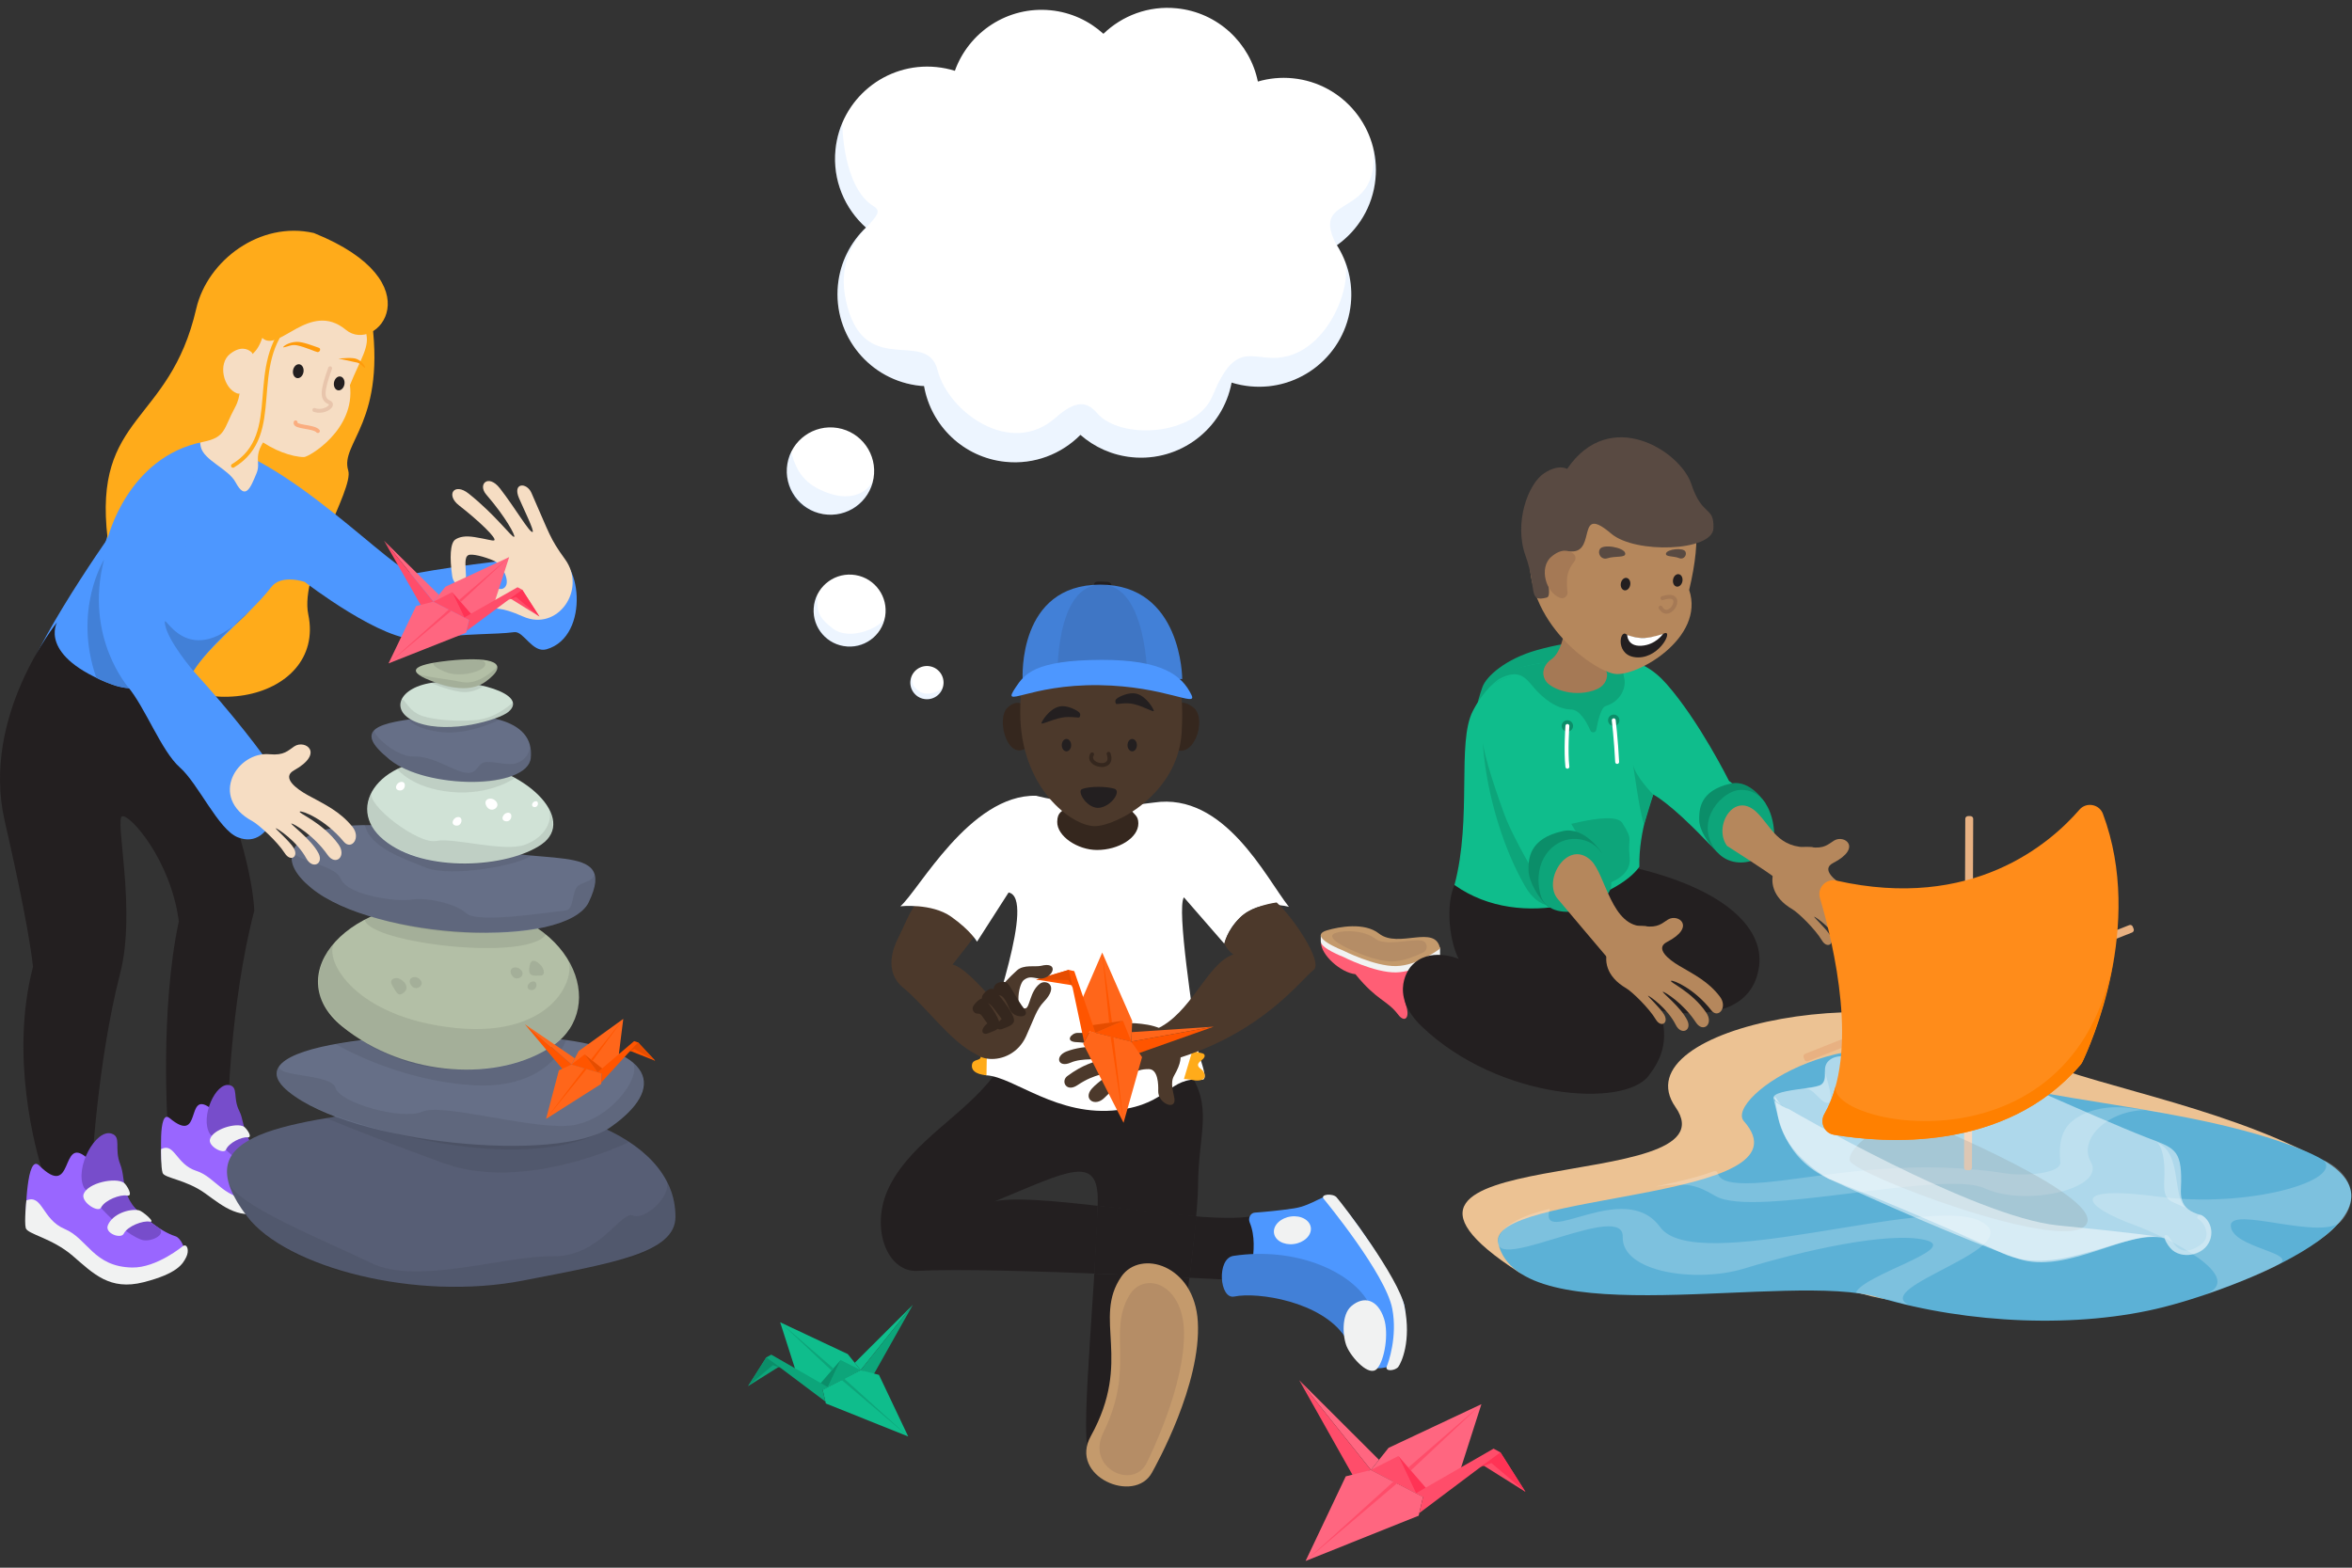 <?xml version="1.0" encoding="UTF-8"?>
<svg width="300px" height="200px" viewBox="0 0 300 200" version="1.1" xmlns="http://www.w3.org/2000/svg" xmlns:xlink="http://www.w3.org/1999/xlink">
    <rect x="0" y="0" width="300" height="200" fill="#333333" stroke="none"/>
    <title>Play Illustration</title>
    <defs>
        <polygon id="path-1" points="0.366 0.149 106.618 0.149 106.618 30.229 0.366 30.229"></polygon>
    </defs>
    <g id="Play-Illustration" stroke="none" stroke-width="1" fill="none" fill-rule="evenodd">
        <g id="Group-398" transform="translate(0, 1)">
            <path d="M181.283,121.548 C180.2,121.922 179.06,122.85 176.821,121.994 C174.803,121.222 173.829,121.354 172.373,120.853 C171.137,120.427 170.32,120.007 168.499,119.287 C168.499,120.775 170.952,123.078 172.886,123.285 C175.662,126.71 176.906,126.551 178.353,128.46 C179.156,129.52 179.918,128.898 179.311,127.171 C178.647,125.279 180.68,121.757 183.573,122.112 C183.928,120.193 181.283,121.548 181.283,121.548" id="Fill-1" fill="#FF5E75"></path>
            <path d="M183.257,119.893 C181.901,118.408 178.055,120.618 175.887,118.903 C174.038,117.442 170.808,118.039 169.29,118.485 L169.29,118.302 L168.467,118.302 L168.467,119.125 L168.468,119.125 C168.465,119.98 171.325,121.074 171.325,121.074 C171.325,121.074 175.345,123.12 178.082,123.057 C180.542,123 183.001,121.32 183.563,120.911 L183.684,120.911 L183.684,119.893 L183.257,119.893 Z" id="Fill-3" fill="#F1F2F2"></path>
            <path d="M169.289,117.678 C170.806,117.232 174.037,116.635 175.886,118.096 C178.376,120.065 183.081,116.857 183.684,120.015 C183.684,120.015 180.883,122.185 178.081,122.25 C175.345,122.313 171.324,120.267 171.324,120.267 C171.324,120.267 166.614,118.466 169.289,117.678" id="Fill-5" fill="#C49A6C"></path>
            <path d="M170.503,117.977 C171.664,117.653 173.988,117.685 175.404,118.746 C176.774,119.773 179.625,118.781 181.294,118.991 C182.082,119.091 182.235,120.18 181.517,120.521 C180.509,121 178.936,121.633 177.611,121.662 C175.516,121.708 172.438,120.223 172.438,120.223 C172.438,120.223 168.455,118.549 170.503,117.977" id="Fill-7" fill="#B58D66"></path>
            <path d="M205.532,82.999 C205.532,82.999 205.886,79.213 196.112,81.916 C192.053,83.038 189.546,85.301 189.085,86.66 C188.476,88.453 187.194,91.78 190.709,93.362 C190.532,99.799 205.532,82.999 205.532,82.999" id="Fill-9" fill="#0DA57A"></path>
            <path d="M47.288,38.882 C49.462,52.887 43.322,55.476 44.417,59.026 C45.165,61.448 38.188,71.95 39.323,77.391 C41.653,88.556 23.457,92.605 14.808,80.601 C11.461,75.956 25.031,55.461 25.031,55.461 L28.346,42.088 L33.155,35.507 L42.106,40.81 L47.288,38.882 Z" id="Fill-11" fill="#FFAB1A"></path>
            <path d="M2.906,86.528 C0.384,93.928 26.625,100.706 24.284,85.952 C23.914,83.621 31.769,77.673 34.576,73.922 C35.87,72.194 38.868,73.242 38.868,73.242 C38.868,73.242 48.974,81.033 53.495,80.524 C60.559,79.729 62.857,79.987 65.609,79.648 C66.803,79.501 67.904,82.344 69.697,81.837 C75.414,80.221 74.119,69.485 70.149,69.885 C67.703,70.132 59.038,71.02 52.921,72.161 C50.654,72.584 36.166,56.432 25.873,55.381 C21.414,54.925 17.831,59.571 15.567,65.102 C15.567,65.102 5.456,79.048 2.906,86.528" id="Fill-13" fill="#4D97FF"></path>
            <path d="M7.283,78.391 C7.283,78.391 -2.455,90.342 0.59,103.682 C1.155,106.161 3.634,116.969 4.21,122.339 C1.199,133.827 4.585,145.91 5.49,148.646 C5.49,148.646 7.771,151.065 11.674,148.762 C11.674,148.762 12.338,134.806 15.339,123.125 C17.407,115.075 14.601,103.447 15.579,103.138 C16.548,102.833 21.791,108.7 22.809,116.54 C20.372,127.973 21.391,142.669 21.391,142.669 C21.391,142.669 25.081,145.326 29.045,141.43 C29.045,141.43 29.32,127.04 32.438,115.165 C31.922,105.977 25.308,91.731 23.764,85.476 C23.764,85.476 18.3,87.843 14.378,86.357 C4.718,82.699 7.283,78.391 7.283,78.391" id="Fill-15" fill="#231F20"></path>
            <path d="M23.994,66.852 C22.609,74.155 23.405,83.212 24.672,84.601 C29.556,89.954 33.615,95.208 35.209,97.726 C36.401,99.61 34.921,107.649 30.326,105.818 C27.85,104.831 25.294,98.982 22.94,96.905 C20.581,94.823 18.521,89.236 16.293,86.599 C8.901,77.849 12.665,57.625 25.873,55.381 C25.873,55.381 24.564,55.957 24.632,58.661 C24.701,61.366 23.994,66.852 23.994,66.852" id="Fill-17" fill="#4D97FF"></path>
            <path d="M66.723,77.655 C63.704,76.318 63.312,76.756 61.612,76.507 C58.454,76.044 59.349,74.232 60.428,73.977 C62.04,73.594 63.598,74.38 64.186,74.077 C65.336,73.485 64.094,71.022 63.012,70.545 C61.74,69.984 60.151,69.612 59.747,69.818 C59.205,70.095 59.392,71.107 59.435,72.407 C59.473,73.535 57.923,74.16 57.679,72.488 C57.34,70.172 57.421,68.272 58.07,67.836 C58.583,67.491 59.325,67.327 60.539,67.521 C62.101,67.77 62.812,68.024 63.023,67.941 C63.494,67.754 61.019,65.394 58.544,63.474 C56.826,62.142 57.93,60.499 59.78,61.972 C63.259,64.74 65.333,67.664 65.591,67.484 C65.769,67.361 64.544,65.014 62.025,62.097 C60.888,60.781 62.286,59.399 63.77,61.308 C65.737,63.837 67.531,66.975 67.931,66.869 C68.209,66.795 66.735,63.809 66.195,62.542 C65.346,60.555 67.183,60.511 67.786,61.878 C70.145,67.219 70.095,67.621 72.075,70.351 C74.883,74.226 71.126,79.605 66.723,77.655" id="Fill-19" fill="#F6DDC3"></path>
            <path d="M21.623,141.639 C25.834,145.137 23.617,138.111 26.726,140.287 C28.977,141.862 33.47,147.234 37.3,148.117 C37.84,148.241 38.708,149.399 38.331,150.564 C37.626,151.563 33.213,155.944 27.333,151.719 C23.207,148.753 20.873,149.723 20.665,147.761 C20.584,147.009 20.128,140.397 21.623,141.639" id="Fill-21" fill="#9966FF"></path>
            <path d="M26.756,143.641 C25.49,141.537 27.499,137.021 29.279,137.438 C30.433,137.709 29.673,139.049 30.521,140.729 C31.463,142.598 30.488,144.816 35.274,147.302 C36.493,147.935 34.574,149.111 33.524,148.808 C30.605,147.965 26.756,143.641 26.756,143.641" id="Fill-23" fill="#774DCB"></path>
            <path d="M38.227,149.09 C38.227,149.09 35.535,151.773 32.827,151.963 C28.565,152.261 27.649,149.208 25.041,148.376 C22.435,147.543 22.272,144.71 20.546,145.603 C20.546,145.603 20.51,147.963 20.742,148.637 C20.973,149.311 23.71,149.475 26.166,151.242 C28.623,153.008 30.574,154.749 34.225,153.467 C37.876,152.186 38.36,151.077 38.668,150.288 C38.945,149.582 38.672,148.813 38.227,149.09" id="Fill-25" fill="#F1F2F2"></path>
            <path d="M34.299,146.751 C35.083,146.837 33.404,145.649 33.016,145.606 C31.934,145.488 30.119,146.272 29.739,147.571 C29.474,148.478 31.312,148.964 31.569,148.327 C31.927,147.435 33.581,146.673 34.299,146.751" id="Fill-27" fill="#F1F2F2"></path>
            <path d="M31.553,144.1 C32.337,144.186 31.433,142.915 31.093,142.725 C30.133,142.191 27.163,143.042 26.783,144.341 C26.518,145.248 28.567,146.313 28.823,145.675 C29.182,144.784 30.836,144.021 31.553,144.1" id="Fill-29" fill="#F1F2F2"></path>
            <path d="M139.537,73.502 C139.355,74.03 140.395,74.274 141.138,74.159 C141.881,74.045 142.039,73.259 141.138,73.23 C140.238,73.202 139.68,73.088 139.537,73.502" id="Fill-33" fill="#231F20"></path>
            <path d="M118.199,112.729 C116.212,114.53 115.694,116.427 114.558,118.673 C113.959,119.858 112.694,122.943 115.199,125.003 C118.145,127.428 121.258,131.949 124.545,133.51 C127.212,134.776 130.533,132.725 130.132,131.036 C130.132,131.036 124.102,122.656 121.503,122.05 C121.503,122.05 125.735,116.803 126.572,115.032 C127.409,113.26 118.199,112.729 118.199,112.729" id="Fill-35" fill="#4C392B"></path>
            <path d="M131.061,89.449 C131.061,89.449 130.083,87.809 128.516,89.272 C126.949,90.735 128.617,96.521 131.195,94.193" id="Fill-37" fill="#35271E"></path>
            <path d="M149.272,89.179 C149.272,89.179 150.52,87.849 152.279,89.312 C154.038,90.775 152.165,96.561 149.272,94.233" id="Fill-39" fill="#35271E"></path>
            <path d="M113.58,150.086 C116.572,144.444 122.881,141.344 126.806,136.184 C126.806,136.184 135.197,137.924 141.389,137.674 C146.922,137.45 151.481,135.516 151.481,135.516 C154.864,140.185 152.81,143.613 152.81,150.402 C152.81,155.284 149.352,182.678 147.132,184.973 C144.911,187.267 140.462,187.371 138.807,183.905 C137.786,181.767 139.912,160.958 140.023,152.257 C140.102,146.116 136.098,148.469 126.924,152.249 C133.039,150.989 154.472,155.615 160.173,154.043 C165.873,152.472 164.51,161.784 159.549,162.414 C159.549,162.414 127.129,160.589 117.005,161.134 C113.068,161.346 110.793,155.338 113.58,150.086 Z" id="Fill-41" fill="#231F20"></path>
            <path d="M128.647,112.861 C132.153,113.556 126.334,129.132 125.408,133.303 C125.199,134.244 124.867,136.124 125.828,136.184 C129.361,136.404 134.907,141.552 142.623,140.61 C149.193,139.807 148.964,136.357 153.339,136.735 C154.24,136.813 152.931,133.881 152.81,132.984 C152.212,128.543 150.05,114.922 151.01,113.477 L156.169,119.404 C156.169,119.404 156.431,117.782 158.107,116.124 C160.705,113.556 164.406,114.697 164.406,114.697 C161.456,110.971 156.192,100.041 147.182,101.386 C139.505,102.532 132.153,100.518 132.153,100.518 C123.694,100.333 117.158,112.671 114.84,114.62 C114.84,114.62 118.836,114.185 121.335,115.957 C123.835,117.729 124.623,119.136 124.623,119.136 L128.647,112.861 Z" id="Fill-43" fill="#FFFFFF"></path>
            <path d="M139.923,107.438 C142.674,107.438 145.206,105.894 145.197,104.043 C145.187,102.017 143.103,103.774 143.224,96.125 C143.285,92.26 137.327,93.146 137.346,96.608 C137.387,103.855 134.9,101.232 134.85,103.841 C134.815,105.693 137.467,107.438 139.923,107.438" id="Fill-45" fill="#35271E"></path>
            <path d="M140.475,76.706 C135.392,76.706 130.132,78.733 130.132,89.879 C130.132,99.581 136.755,104.397 139.625,104.397 C142.404,104.397 150.231,100.232 150.718,92.496 C151.609,78.348 144.415,76.706 140.475,76.706" id="Fill-47" fill="#4C392B"></path>
            <path d="M139.3,95.239 C138.444,96.654 142.203,97.457 141.404,95.166" id="Stroke-49" stroke="#35271E" stroke-width="0.5" stroke-linecap="round" stroke-linejoin="round"></path>
            <path d="M152.19,132.699 C152.373,133.518 153.563,133.135 153.651,133.639 C153.739,134.144 152.789,134.393 152.81,134.869 C152.832,135.345 153.487,135.327 153.657,136.094 C153.827,136.861 152.788,136.935 152.19,136.799 C151.591,136.664 151.01,136.664 151.01,136.664 L152.19,132.699 Z" id="Fill-51" fill="#FFAB1A"></path>
            <path d="M145.013,94.063 C145.013,94.5 144.746,94.854 144.415,94.854 C144.085,94.854 143.818,94.5 143.818,94.063 C143.818,93.627 144.085,93.273 144.415,93.273 C144.746,93.273 145.013,93.627 145.013,94.063" id="Fill-53" fill="#231F20"></path>
            <path d="M156.169,119.404 C156.169,119.404 156.595,120.298 157.314,120.762 C153.928,121.909 151.973,128.351 147.399,130.328 C143.028,132.217 146.574,135.188 150.588,133.903 C161.23,130.497 165.966,123.961 167.556,122.734 C168.815,121.762 164.898,115.957 162.837,114.134 C162.837,114.134 159.672,114.5 158.107,116.124 C156.542,117.748 156.169,119.404 156.169,119.404" id="Fill-55" fill="#4C392B"></path>
            <path d="M136.626,94.063 C136.626,94.5 136.359,94.854 136.029,94.854 C135.699,94.854 135.431,94.5 135.431,94.063 C135.431,93.627 135.699,93.273 136.029,93.273 C136.359,93.273 136.626,93.627 136.626,94.063" id="Fill-57" fill="#231F20"></path>
            <path d="M137.687,90.507 C137.616,90.622 136.469,90.349 135.431,90.552 C134.083,90.814 132.781,91.522 132.841,91.242 C132.903,90.947 133.83,89.481 135.042,89.157 C136.127,88.867 137.501,89.686 137.687,89.919 C137.845,90.115 137.798,90.326 137.687,90.507" id="Fill-59" fill="#231F20"></path>
            <path d="M142.351,88.788 C142.418,88.905 143.534,88.578 144.565,88.814 C145.904,89.121 147.221,89.959 147.171,89.678 C147.118,89.38 146.238,87.885 145.038,87.523 C143.962,87.198 142.563,87.973 142.369,88.199 C142.205,88.39 142.245,88.602 142.351,88.788" id="Fill-61" fill="#231F20"></path>
            <path d="M138.025,99.663 C139.066,99.27 141.183,99.324 142.148,99.624 C143.031,99.899 141.861,101.778 140.299,102.045 C138.736,102.312 137.279,99.945 138.025,99.663" id="Fill-63" fill="#231F20"></path>
            <path d="M150.488,133.114 C150.664,133.809 150.705,134.585 149.758,136.228 C149.212,137.174 149.689,138.372 149.8,139.159 C150.023,140.736 147.67,139.781 147.731,138.162 C147.761,137.376 147.715,135.407 146.54,135.394 C145.667,135.384 144.87,135.576 144.322,136.139 C143.433,137.051 142.273,137.635 140.888,139.039 C139.653,140.291 138.103,139.209 139.259,137.891 C140.056,136.982 142.128,135.629 142.649,135.187 C140.961,136.203 139.808,135.851 137.426,137.445 C135.999,138.4 135.274,136.923 136.14,136.28 C138.145,134.788 139.561,134.476 140.889,134.06 C140.193,134.252 138.032,133.926 136.568,134.566 C134.94,135.277 134.506,133.747 136.02,133.147 C138.304,132.242 141.604,132.498 141.604,132.498 C141.604,132.498 138.235,131.974 137.426,131.96 C135.682,131.93 136.689,130.761 137.426,130.777 C142.193,130.88 142.429,129.354 144.863,129.549 C146.626,129.691 149.706,130.029 150.488,133.114" id="Fill-65" fill="#4C392B"></path>
            <path d="M125.828,136.184 C124.312,136.032 123.914,135.482 123.967,134.898 C124.048,134.007 125.082,134.431 125.102,133.783 C125.122,133.135 124.336,133.242 124.454,132.305 C124.555,131.495 125.768,131.594 125.912,130.835" id="Fill-67" fill="#FFAB1A"></path>
            <path d="M130.44,85.633 C130.44,85.494 129.781,73.587 140.344,73.587 C150.794,73.587 150.794,85.633 150.794,85.633" id="Fill-71" fill="#4280D7"></path>
            <polygon id="Fill-73" fill="#FF661A" points="144.355 130.676 154.801 129.981 144.302 131.879"></polygon>
            <polygon id="Fill-75" fill="#FF5500" points="145.078 133.424 154.801 129.982 144.302 131.88"></polygon>
            <polygon id="Fill-77" fill="#FF661A" points="144.302 131.879 145.67 133.867 143.309 142.241 138.163 132.162 139.008 130.577"></polygon>
            <polygon id="Fill-79" fill="#FF661A" points="144.302 131.879 144.417 129.251 140.591 120.526 137.8 126.985 139.008 130.577"></polygon>
            <polygon id="Fill-81" fill="#FF5500" points="139.724 130.753 143.236 129.226 144.302 131.88"></polygon>
            <polygon id="Fill-83" fill="#E64D00" points="143.236 129.226 138.766 129.86 139.724 130.753"></polygon>
            <polygon id="Fill-85" fill="#FF5500" points="141.659 131.23 143.309 142.241 142.013 131.316"></polygon>
            <polygon id="Fill-87" fill="#FF5500" points="141.478 129.475 140.591 120.525 141.833 129.425"></polygon>
            <polygon id="Fill-89" fill="#FF5500" points="139.724 130.753 137.022 122.893 136.315 122.734 132.153 123.969 136.748 124.697 138.281 131.941 139.008 130.577"></polygon>
            <polygon id="Fill-91" fill="#E64D00" points="136.315 122.734 136.315 122.734 132.153 123.969 136.293 124.032 136.826 125.003"></polygon>
            <path d="M134.883,85.633 C134.883,85.494 134.513,73.587 140.461,73.587 C146.347,73.587 146.347,85.633 146.347,85.633" id="Fill-93" fill="#231F20" opacity="0.1"></path>
            <path d="M130.875,131.211 C131.933,128.884 132.194,127.793 133.169,126.777 C135.124,124.738 133.44,123.902 132.654,124.485 C131.318,125.475 131.375,127.624 130.774,127.645 C129.599,127.688 129.923,127.425 129.902,126.51 C129.876,125.403 130.244,124.304 130.567,124.047 C131.545,123.268 132.184,124.069 133.179,123.775 C134.509,123.38 134.891,121.682 132.798,122.213 C132.083,122.394 130.584,122.012 129.712,122.801 C128.753,123.669 127.801,124.682 127.778,124.884 C127.734,125.287 126.846,126.314 125.943,126.727 C125.226,127.054 124.569,126.822 124.284,127.135 C123.572,127.917 124.57,129.892 124.019,131.256 C122.694,134.535 128.902,135.55 130.875,131.211" id="Fill-95" fill="#4C392B"></path>
            <path d="M126.982,124.605 C127.215,124.335 127.997,124.07 128.477,124.429 C128.851,124.707 129.865,126.743 130.589,127.639 C131.635,128.934 129.352,129.018 128.803,127.795 C128.49,127.099 128.056,125.959 127.468,125.99 C126.88,126.022 126.42,125.253 126.982,124.605" id="Fill-97" fill="#35271E"></path>
            <path d="M124.284,127.135 C124.483,126.905 125.148,126.136 125.557,126.442 C125.875,126.68 127.425,128.663 127.504,129.662 C127.558,130.353 126.711,130.533 126.091,130.8 C125.289,131.146 124.883,130.428 125.936,129.562 C125.254,128.689 125.201,128.29 124.699,128.317 C124.197,128.343 123.805,127.688 124.284,127.135" id="Fill-99" fill="#35271E"></path>
            <path d="M125.458,125.782 C125.657,125.552 126.318,124.913 126.727,125.219 C127.046,125.457 129.26,128.103 129.338,129.101 C129.392,129.792 128.545,129.972 127.926,130.239 C127.123,130.586 126.717,129.867 127.77,129.001 C127.088,128.127 126.375,126.937 125.873,126.964 C125.372,126.99 124.98,126.335 125.458,125.782" id="Fill-101" fill="#35271E"></path>
            <path d="M129.552,86.688 C127.59,89.601 131.069,86.275 140.236,86.412 C148.587,86.537 152.771,89.302 151.976,87.662 C150.77,85.173 148.285,83.161 140.463,83.184 C131.879,83.21 130.652,85.055 129.552,86.688" id="Fill-103" fill="#4D97FF"></path>
            <path d="M30.05,60.531 C31.287,62.846 31.91,61.352 32.734,59.347 C33.467,57.559 31.48,56.986 35.94,52.646 C38.583,50.073 31.199,46.212 29.841,49.223 C27,55.526 25.109,53.825 25.613,56.016 C26.008,57.738 29.129,58.809 30.05,60.531" id="Fill-107" fill="#F6DDC3"></path>
            <path d="M37.627,31.286 C32.194,31.248 27.066,36.16 26.491,41.011 C26.032,44.891 29.028,45.72 30.735,48.893 C28.834,53.895 35.785,57.31 38.779,57.31 C39.378,57.31 45.36,53.846 44.636,48.132 C45.992,44.742 47.282,43.16 46.625,41.286 C44.643,35.639 43.061,31.326 37.627,31.286" id="Fill-109" fill="#F6DDC3"></path>
            <path d="M40.096,51.304 C41.355,51.753 42.78,50.669 41.993,50.333 C40.936,49.883 41.13,48.738 42.105,45.981" id="Stroke-111" stroke="#E8C5AC" stroke-width="0.5" stroke-linecap="round" stroke-linejoin="round"></path>
            <path d="M38.709,46.472 C38.625,46.958 38.258,47.301 37.89,47.237 C37.523,47.173 37.293,46.728 37.377,46.241 C37.461,45.754 37.828,45.412 38.196,45.475 C38.563,45.539 38.793,45.985 38.709,46.472" id="Fill-113" fill="#231F20"></path>
            <path d="M43.932,48.028 C43.848,48.515 43.481,48.857 43.114,48.794 C42.746,48.73 42.516,48.284 42.6,47.797 C42.685,47.311 43.051,46.968 43.419,47.032 C43.787,47.096 44.016,47.542 43.932,48.028" id="Fill-115" fill="#231F20"></path>
            <path d="M51.957,140.163 C69.559,137.842 86.177,143.625 86.158,154.231 C86.15,158.871 78.2,160.122 66.778,162.358 C53.047,165.047 36.489,160.703 31.532,154.194 C23.665,143.864 34.739,142.432 51.957,140.163" id="Fill-117" fill="#575E75"></path>
            <path d="M80.259,144.687 C80.259,144.687 67.017,151.198 56.565,147.385 C46.113,143.573 41.61,141.644 41.61,141.644 C41.61,141.644 55.792,139.682 61.627,139.682 C73.298,139.682 80.259,144.687 80.259,144.687" id="Fill-119" fill-opacity="0.1" fill="#231F20"></path>
            <path d="M69.449,131.369 C83.991,132.618 84.886,137.938 77.863,142.811 C71.124,147.487 44.896,144.881 36.791,138.265 C28.685,131.649 55.224,130.148 69.449,131.369" id="Fill-121" fill="#666F87"></path>
            <path d="M72.215,131.677 C72.215,131.677 70.167,138.029 60.346,137.446 C50.525,136.862 42.802,132.189 42.802,132.189 C42.802,132.189 52.66,130.938 60.613,130.982 C68.566,131.026 72.215,131.677 72.215,131.677" id="Fill-123" fill-opacity="0.1" fill="#231F20"></path>
            <path d="M85.005,149.62 C85.774,151.504 82.283,154.718 80.735,154.076 C79.187,153.434 76.518,159.386 70.487,159.27 C64.456,159.153 53.247,163.004 47.376,160.145 C41.505,157.286 29.597,152.575 29.093,149.62 C28.588,146.666 29.093,149.62 29.093,149.62 C29.093,149.62 31.167,162.381 57.205,163.159 C64.225,163.369 68.837,161.84 73.12,161.118 C84.725,159.159 88.385,156.722 85.005,149.62" id="Fill-125" fill-opacity="0.1" fill="#231F20"></path>
            <path d="M58.705,114.171 C73.247,115.419 77.587,127.494 70.563,132.367 C63.824,137.043 51.731,136.554 43.625,129.938 C35.519,123.322 44.48,112.95 58.705,114.171" id="Fill-127" fill="#B3BFA6"></path>
            <path d="M69.673,118.17 C67.466,121.731 47.061,119.35 46.517,116.327 C46.146,114.269 46.517,116.327 46.517,116.327 C46.517,116.327 52.802,113.384 59.03,114.357 C65.256,115.329 68.932,117.076 70.574,119.067" id="Fill-129" fill-opacity="0.1" fill="#231F20"></path>
            <path d="M58.168,106.321 C68.721,110.008 78.958,106.01 75.109,114.072 C72.216,120.132 47.807,118.904 39.701,112.288 C31.595,105.673 44.577,101.572 58.168,106.321" id="Fill-131" fill="#666F87"></path>
            <path d="M67.73,108.145 C66.404,109.348 57.597,110.982 54.341,109.698 C51.086,108.414 47.162,107.002 46.549,104.266 C46.549,104.266 54.173,104.504 57.139,105.978 C60.106,107.452 67.73,108.145 67.73,108.145" id="Fill-133" fill-opacity="0.1" fill="#231F20"></path>
            <path d="M57.875,95.94 C67.252,96.745 73.609,103.57 69.08,106.713 C64.734,109.727 54.188,110.428 48.961,106.162 C43.734,101.896 48.702,95.153 57.875,95.94" id="Fill-135" fill="#D0E2D6"></path>
            <path d="M80.678,134.504 C81.999,136.329 77.571,142.406 72.215,142.639 C66.858,142.873 56.396,139.721 53.834,140.83 C51.272,141.938 43.353,139.721 42.802,137.796 C42.252,135.87 34.596,136.488 35.755,134.837 C36.915,133.186 35.755,134.837 35.755,134.837 C35.755,134.837 31.382,138.82 49.98,143.519 C68.577,148.218 78.29,144.387 81.215,139.682 C83.404,136.162 80.678,134.504 80.678,134.504" id="Fill-137" fill-opacity="0.1" fill="#231F20"></path>
            <path d="M72.215,121.059 C73.85,123.032 71.021,131.435 58.158,130.151 C45.294,128.868 41.241,121.462 42.654,119.271 C44.067,117.08 42.654,119.271 42.654,119.271 C42.654,119.271 39.793,122.408 40.782,125.9 C41.772,129.393 48.924,135.28 58.104,135.458 C67.285,135.636 73.449,132.003 73.854,126.877 C74.116,123.557 72.215,121.059 72.215,121.059" id="Fill-139" fill-opacity="0.1" fill="#231F20"></path>
            <path d="M68.059,124.217 C68.678,124.252 68.496,125.423 67.713,125.306 C66.93,125.189 67.374,124.178 68.059,124.217" id="Fill-141" fill-opacity="0.1" fill="#231F20"></path>
            <path d="M66.546,122.862 C67.019,123.581 65.778,124.334 65.248,123.366 C64.717,122.398 66.023,122.066 66.546,122.862" id="Fill-143" fill-opacity="0.1" fill="#231F20"></path>
            <path d="M53.68,124.098 C54.153,124.816 52.912,125.57 52.381,124.601 C51.851,123.634 53.156,123.302 53.68,124.098" id="Fill-145" fill-opacity="0.1" fill="#231F20"></path>
            <path d="M68.388,121.67 C69.397,122.186 69.704,123.46 68.957,123.46 C68.21,123.46 67.392,123.654 67.498,122.565 C67.605,121.476 67.999,121.472 68.388,121.67" id="Fill-147" fill-opacity="0.1" fill="#231F20"></path>
            <path d="M64.857,102.686 C65.476,102.721 65.293,103.892 64.51,103.776 C63.727,103.659 64.171,102.647 64.857,102.686" id="Fill-149" fill="#FFFFFF"></path>
            <path d="M58.496,103.235 C59.115,103.27 58.932,104.441 58.149,104.325 C57.367,104.208 57.81,103.196 58.496,103.235" id="Fill-151" fill="#FFFFFF"></path>
            <path d="M68.373,101.214 C68.787,101.238 68.665,102.042 68.142,101.962 C67.618,101.882 67.915,101.187 68.373,101.214" id="Fill-153" fill="#FFFFFF"></path>
            <path d="M51.272,98.749 C51.892,98.784 51.709,99.955 50.926,99.838 C50.143,99.721 50.587,98.71 51.272,98.749" id="Fill-155" fill="#FFFFFF"></path>
            <path d="M63.344,101.332 C63.817,102.05 62.576,102.803 62.045,101.835 C61.514,100.868 62.82,100.536 63.344,101.332" id="Fill-157" fill="#FFFFFF"></path>
            <path d="M50.931,123.848 C51.941,124.364 52.112,125.168 51.501,125.638 C50.843,126.144 50.682,125.855 50.042,124.743 C49.508,123.816 50.543,123.65 50.931,123.848" id="Fill-159" fill-opacity="0.1" fill="#231F20"></path>
            <path d="M75.841,110.539 C75.505,111.439 74.922,111.361 73.879,111.906 C72.836,112.451 73.369,115.096 72.053,115.174 C70.736,115.251 60.987,116.886 59.492,115.524 C57.997,114.162 54.19,113.462 52.482,113.773 C50.774,114.085 44.369,113.277 43.48,111.133 C42.59,108.988 36.363,108.877 37.609,107.084 C38.854,105.292 37.609,107.084 37.609,107.084 C37.609,107.084 35.648,109.518 40.258,112.716 C44.868,115.913 54.368,118.259 61.236,118 C68.103,117.741 72.832,117.154 74.577,114.861 C76.323,112.567 75.841,110.539 75.841,110.539" id="Fill-161" fill-opacity="0.1" fill="#231F20"></path>
            <path d="M69.895,101.96 C70.647,103.425 69.713,105.73 67.018,106.752 C64.322,107.772 57.891,105.821 55.622,106.288 C53.354,106.755 46.602,101.616 47.419,100.039 C45.81,101.684 47.419,100.039 47.419,100.039 C47.419,100.039 43.895,105.911 54.595,108.69 C62.294,110.691 69.686,107.216 70.3,105.344 C70.88,103.575 69.895,101.96 69.895,101.96" id="Fill-163" fill-opacity="0.1" fill="#231F20"></path>
            <path d="M65.663,98.26 C65.663,98.26 62.563,100.505 57.558,100.04 C52.553,99.574 50.672,97.112 50.672,97.112 C50.672,97.112 53.127,95.575 57.875,95.94 C62.623,96.306 66.539,98.747 66.539,98.747" id="Fill-165" fill-opacity="0.1" fill="#231F20"></path>
            <path d="M54.697,90.475 C61.168,89.78 68.266,90.475 67.698,95.717 C67.266,99.701 54.417,99.76 49.659,95.877 C44.902,91.994 48.108,91.184 54.697,90.475" id="Fill-167" fill="#666F87"></path>
            <path d="M63.685,90.826 C63.685,90.826 59.937,92.747 56.468,92.416 C52.998,92.085 52.126,90.826 52.126,90.826 C52.126,90.826 56.041,90.243 58.594,90.25 C61.147,90.257 63.685,90.826 63.685,90.826" id="Fill-169" fill-opacity="0.1" fill="#231F20"></path>
            <path d="M55.507,86.051 C60.158,85.551 67.593,87.494 64.85,89.818 C63.666,90.822 57.418,92.668 53.36,91.227 C49.462,89.842 50.771,86.56 55.507,86.051" id="Fill-171" fill="#D0E2D6"></path>
            <path d="M67.556,93.921 C67.723,95.375 66.458,96.51 65.043,96.481 C63.628,96.452 61.974,95.899 61.333,96.481 C60.693,97.064 60.586,97.852 59.118,97.531 C57.65,97.21 55.115,95.43 52.82,95.518 C50.525,95.606 47.564,92.742 47.723,92.16 C47.883,91.579 47.723,92.16 47.723,92.16 C47.723,92.16 47.225,92.645 47.411,93.159 C47.597,93.672 48.89,97.112 55.97,98.381 C63.05,99.652 66.651,97.728 67.315,96.667 C67.979,95.606 67.771,94.464 67.556,93.921" id="Fill-173" fill-opacity="0.1" fill="#231F20"></path>
            <path d="M61.694,86.515 C61.694,86.515 60.406,87.534 58.606,87.242 C56.806,86.95 54.984,86.121 54.984,86.121 C54.984,86.121 56.794,85.895 58.606,86.034 C60.417,86.172 61.694,86.515 61.694,86.515" id="Fill-175" fill-opacity="0.1" fill="#231F20"></path>
            <path d="M65.423,88.639 C64.42,89.459 62.868,90.689 60.519,90.879 C58.171,91.069 55.329,90.833 53.861,90.339 C51.993,89.712 51.628,87.987 51.21,88.277 C50.303,90.14 53.407,92.172 57.851,91.757 C63.493,91.229 65.693,89.839 65.423,88.639" id="Fill-177" fill-opacity="0.1" fill="#231F20"></path>
            <path d="M57.205,83.293 C61.856,82.793 65.192,83.245 62.45,85.569 C61.265,86.573 59.564,87.492 55.507,86.051 C51.608,84.667 52.47,83.802 57.205,83.293" id="Fill-179" fill="#B3BFA6"></path>
            <path d="M60.576,83.141 C60.576,83.141 62.122,83.077 61.873,83.874 C61.624,84.672 58.67,85.508 56.766,84.711 C54.863,83.913 55.15,83.532 55.691,83.46 C56.233,83.387 59.355,83.015 60.576,83.141" id="Fill-181" fill-opacity="0.1" fill="#231F20"></path>
            <path d="M63.433,84.074 C62.468,84.942 60.813,86.409 58.785,85.989 C56.757,85.569 53.714,85.297 53.234,84.915 C52.753,84.533 53.234,84.915 53.234,84.915 C53.234,84.915 55.768,86.795 59.078,86.796 C62.054,86.796 63.685,84.562 63.433,84.074" id="Fill-183" fill-opacity="0.1" fill="#231F20"></path>
            <path d="M120.322,86.436 C120.129,87.59 119.037,88.368 117.883,88.176 C116.729,87.982 115.95,86.89 116.144,85.736 C116.337,84.582 117.429,83.803 118.583,83.997 C119.737,84.19 120.515,85.282 120.322,86.436" id="Fill-185" fill="#FFFFFF"></path>
            <path d="M112.899,77.654 C112.479,80.155 110.112,81.842 107.611,81.423 C105.11,81.004 103.423,78.637 103.841,76.136 C104.261,73.635 106.628,71.947 109.129,72.367 C111.63,72.785 113.317,75.153 112.899,77.654" id="Fill-187" fill="#FFFFFF"></path>
            <path d="M111.423,60.017 C110.915,63.053 108.042,65.101 105.007,64.592 C101.972,64.084 99.924,61.211 100.432,58.176 C100.941,55.141 103.814,53.092 106.849,53.601 C109.884,54.11 111.932,56.982 111.423,60.017" id="Fill-189" fill="#FFFFFF"></path>
            <path d="M175.437,21.861 C176.081,15.396 171.362,9.632 164.897,8.988 C163.351,8.833 161.847,8.994 160.442,9.404 C159.437,4.488 155.336,0.582 150.081,0.059 C146.501,-0.298 143.142,0.994 140.742,3.311 C138.94,1.674 136.625,0.572 134.017,0.312 C128.538,-0.234 123.576,3.078 121.794,8.033 C121.041,7.798 120.255,7.635 119.439,7.554 C112.974,6.909 107.211,11.628 106.566,18.094 C106.178,21.985 107.742,25.612 110.451,28.032 C108.496,29.904 107.169,32.449 106.879,35.353 C106.235,41.819 110.954,47.582 117.419,48.226 C117.568,48.241 117.715,48.239 117.864,48.248 C118.752,53.315 122.906,57.385 128.276,57.92 C131.952,58.286 135.398,56.915 137.809,54.478 C139.587,56.034 141.843,57.077 144.373,57.33 C150.493,57.94 155.977,53.742 157.093,47.809 C157.839,48.041 158.619,48.201 159.428,48.281 C165.893,48.926 171.656,44.207 172.301,37.742 C172.572,35.02 171.884,32.429 170.524,30.285 C173.205,28.385 175.085,25.387 175.437,21.861" id="Fill-191" fill="#FFFFFF"></path>
            <path d="M100.922,56.647 C101.568,59.199 102.676,60.87 105.683,61.919 C108.681,62.965 110.705,61.776 111.38,60.245 C111.38,60.245 110.374,65.491 104.743,64.541 C99.54,63.664 100.016,57.861 100.922,56.647" id="Fill-193" fill="#4D97FF" opacity="0.1"></path>
            <path d="M104.246,74.909 C104.216,76.939 104.259,77.691 106.275,79.215 C108.388,80.811 112.33,79.064 112.866,77.849 C112.866,77.849 111.545,82.509 107.172,81.327 C103.129,80.235 103.528,75.873 104.246,74.909" id="Fill-195" fill="#4D97FF" opacity="0.1"></path>
            <path d="M116.333,85.32 C116.327,86.206 116.349,86.534 117.278,87.207 C118.25,87.911 120.048,87.163 120.289,86.634 C120.289,86.634 119.701,88.663 117.695,88.131 C115.841,87.64 116.008,85.738 116.333,85.32" id="Fill-197" fill="#4D97FF" opacity="0.1"></path>
            <path d="M170.527,30.285 C171.884,32.427 172.573,35.019 172.3,37.742 C171.658,44.206 165.892,48.927 159.428,48.281 C158.618,48.203 157.837,48.043 157.092,47.808 C155.978,53.743 150.494,57.94 144.372,57.329 C141.845,57.077 139.586,56.032 137.809,54.481 C135.398,56.917 131.952,58.287 128.275,57.918 C122.904,57.385 118.751,53.314 117.866,48.246 C117.715,48.238 117.567,48.242 117.42,48.225 C110.952,47.583 106.235,41.817 106.881,35.353 C107.167,32.449 108.498,29.904 110.453,28.031 C107.744,25.612 106.178,21.983 106.564,18.095 C106.686,16.889 106.981,15.749 107.431,14.687 C107.436,14.922 107.479,22.901 111.461,25.329 C114.002,26.878 105.536,28.989 108.115,38.219 C110.62,47.182 118.234,40.916 119.591,46.231 C120.949,51.546 128.903,57.353 134.611,52.314 C137.292,49.947 138.655,50.232 139.948,51.72 C142.932,55.154 152.542,54.646 154.67,49.479 C157.563,42.451 159.536,44.93 163.056,44.636 C169.651,44.086 173.019,34.403 171.217,31.536 C165.831,22.963 176.107,27.825 175.152,17.878 C175.469,19.144 175.573,20.488 175.439,21.862 C175.087,25.386 173.206,28.386 170.527,30.285" id="Fill-199" fill="#4D97FF" opacity="0.1"></path>
            <path d="M37.536,94.221 C36.728,94.757 36.243,95.401 34.391,95.224 C30.249,94.831 26.573,100.723 32.174,103.749 C32.985,104.187 35.358,106.336 36.331,107.858 C37.061,108.998 38.13,108.315 37.465,107.189 C36.944,106.308 34.982,104.634 35.181,104.663 C35.381,104.693 37.852,106.268 39.072,108.511 C39.862,109.963 41.324,109.205 40.622,107.85 C39.699,106.068 36.924,104.063 37.165,104.057 C37.427,104.051 40.038,105.559 41.79,108.072 C42.819,109.545 44.268,108.239 43.165,106.713 C41.115,103.876 37.958,102.731 38.244,102.539 C38.486,102.379 41.421,103.466 43.845,106.375 C44.811,107.534 46.107,105.896 44.94,104.462 C43.341,102.497 41.404,101.61 39.279,100.455 C37.811,99.657 35.864,98.193 37.498,97.281 C41.446,95.079 38.919,93.302 37.536,94.221" id="Fill-201" fill="#F6DDC3"></path>
            <path d="M293.193,145.501 C279.651,139.052 263.006,136.754 257.286,132.941 C242.351,122.986 206.497,129.918 213.717,140.252 C221.685,151.655 167.643,144.453 193.718,161.3 C196.822,163.306 226.18,160.705 237.594,164.08 C249.009,167.455 274.652,164.268 285.525,161.507 C296.399,158.746 306.452,151.815 293.193,145.501" id="Fill-203" fill="#ECC293"></path>
            <g id="Group-207" transform="translate(193.353, 151.321)">
                <mask id="mask-2" fill="white">
                    <use xlink:href=".#path-1"></use>
                </mask>
                <g id="Clip-206"></g>
                <path d="M106.602,0.149 C106.893,3.831 103.366,14.721 99.494,16.849 C94.842,19.405 86.46,15.551 82.565,20.256 C78.67,24.96 74.326,30.523 67.835,30.216 C61.343,29.91 57.556,19.683 51.389,19.069 C45.221,18.456 43.923,21.524 40.353,21.012 C36.782,20.501 32.238,16.615 27.045,16.615 C21.851,16.615 20.38,20.9 15.836,19.57 C11.292,18.241 4.934,14.223 0.366,9.979 L106.602,0.149 Z" id="Fill-205" fill="#47A8D1" mask="url(#mask-2)"></path>
            </g>
            <path d="M293.193,145.501 C279.077,139.932 258.323,139.427 252.355,136.017 C236.715,127.08 219.892,139.159 222.435,142.035 C231.557,152.356 189.477,150.963 191.099,157.641 C193.953,169.385 228.221,161.148 239.636,164.523 C251.05,167.898 265.116,168.511 275.989,165.75 C286.863,162.989 311.856,152.864 293.193,145.501" id="Fill-208" fill="#5CB1D6"></path>
            <path d="M243.607,165.544 C238.196,163.206 259.294,158.144 252.558,154.769 C245.823,151.394 216.286,161.825 211.742,155.536 C207.198,149.246 196.11,158.409 197.684,153.22 C197.684,153.22 190.802,154.611 191.099,157.641 C191.423,160.931 207.143,152.268 206.981,156.789 C206.819,161.309 216.332,162.719 222.508,160.828 C229.639,158.645 240.779,156.072 245.526,157.185 C250.207,158.281 237.654,161.59 236.708,163.932 C236.708,163.932 239.413,164.357 240.873,164.778 C242.334,165.2 243.607,165.544 243.607,165.544" id="Fill-210" fill="#FFFFFF" opacity="0.2"></path>
            <path d="M296.375,147.016 C298.873,149.607 286.854,153.188 275.28,151.66 C263.684,150.13 265.576,152.866 272.346,155.325 C275.649,156.524 287.466,162.076 280.871,164.305 C274.277,166.533 280.871,164.305 280.871,164.305 C280.871,164.305 287.952,161.855 290.61,160.336 C293.269,158.816 284.826,158.243 284.542,155.453 C284.257,152.663 296.44,157.518 298.727,154.702 C301.071,151.815 299.738,148.455 296.375,147.016" id="Fill-212" fill="#FFFFFF" opacity="0.2"></path>
            <path d="M276.335,140.95 C270.26,139.352 264.742,143.86 266.69,147.244 C268.637,150.627 258.413,153.028 253.138,150.6 C247.864,148.173 223.723,154.461 218.813,151.588 C216.33,150.135 215.263,149.834 211.11,150.382 C206.787,150.952 211.11,150.382 211.11,150.382 C211.11,150.382 216.052,149.393 218.248,148.545 C220.136,147.817 217.316,150.239 223.807,149.932 C230.299,149.625 242.102,146.51 255.924,148.709 C257.983,149.037 262.961,148.79 262.795,147.244 C262.578,145.232 262.842,143.24 264.296,142.043 C267.198,139.654 271.514,140.344 271.514,140.344 L276.335,140.95" id="Fill-214" fill="#FFFFFF" opacity="0.2"></path>
            <path d="M185.519,111.904 C184.361,114.533 184.888,119.078 186.051,121.328 C186.051,121.328 182.256,119.691 179.991,122.269 C179.991,122.269 176.877,125.686 181.377,129.981 C191.088,139.253 207.074,140.388 210.264,136.268 C213.411,132.204 214.607,126.797 200.069,112.073 L185.519,111.904 Z" id="Fill-216" fill="#231F20"></path>
            <path d="M204.24,109.632 C203.189,114.294 205.518,121.903 208.917,124.297 C208.917,124.297 206.331,110.848 202.051,112.526 C202.051,112.526 195.896,120.988 201.057,124.197 C206.218,127.406 223.052,132.357 224.377,122.239 C225.021,117.327 219.766,111.904 206.27,109.218 L204.24,109.632 Z" id="Fill-218" fill="#231F20"></path>
            <path d="M185.519,111.904 C194.223,118.077 206.473,113.398 209.105,109.573 C208.986,104.949 210.872,100.363 210.872,100.363 C210.872,100.363 212.895,101.327 217.527,106.17 C218.169,106.841 218.811,107.439 219.446,107.977 C221.813,109.984 225.851,102.875 223.717,101.128 C221.883,99.627 220.535,98.624 220.535,98.624 C220.535,98.624 216.755,91.023 212.584,86.275 C209.155,82.372 205.254,82.248 196.439,83.631 C194.303,83.967 190.446,84.654 187.849,89.735 C185.803,93.738 187.786,103.372 185.519,111.904" id="Fill-220" fill="#0FBD8C"></path>
            <path d="M195.593,93.169 C195.466,95.284 195.927,98.087 198.516,103.311 C199.585,105.469 200.281,106.178 201.555,108.013 C204.499,112.254 197.956,117.94 194.577,112.151 C189.2,102.939 187.338,88.001 190.974,85.982 C195.466,83.487 195.893,88.16 195.593,93.169" id="Fill-222" fill="#0DA57A"></path>
            <path d="M233.938,106.238 C233.164,106.717 232.69,107.304 230.961,107.082 C227.092,106.587 223.468,111.996 228.623,115.002 C229.369,115.437 231.527,117.524 232.392,118.979 C233.041,120.07 234.064,119.462 233.475,118.387 C233.014,117.545 231.227,115.916 231.412,115.951 C231.598,115.985 233.866,117.536 234.941,119.675 C235.636,121.059 237.029,120.394 236.413,119.103 C235.603,117.406 233.064,115.441 233.29,115.443 C233.535,115.445 235.935,116.939 237.501,119.346 C238.419,120.758 239.818,119.578 238.831,118.115 C236.996,115.394 234.073,114.224 234.347,114.054 C234.579,113.911 237.295,115.019 239.478,117.82 C240.347,118.935 241.612,117.44 240.562,116.06 C239.124,114.17 237.336,113.28 235.381,112.133 C234.029,111.341 232.25,109.909 233.808,109.104 C237.575,107.162 235.262,105.419 233.938,106.238" id="Fill-224" fill="#B5875C"></path>
            <path d="M196.437,104.949 C196.437,104.949 195.787,113.133 200.949,112.614 C206.112,112.095 208.079,110.418 207.864,108.421 C207.569,105.675 208.396,106.354 206.949,104.021 C205.75,102.09 197.057,105.227 196.437,104.949" id="Fill-226" fill="#0DA57A"></path>
            <path d="M196.694,92.421 C196.567,94.536 197.028,97.338 199.617,102.563 C200.686,104.721 201.951,106.77 203.225,108.606 C206.168,112.846 200.583,118.221 197.021,112.543 C194.608,108.697 192.622,104.913 191.9,102.939 C188.508,93.66 187.338,88.001 190.974,85.982 C195.466,83.487 196.994,87.412 196.694,92.421" id="Fill-228" fill="#0FBD8C"></path>
            <path d="M191.16,85.647 C193.751,84.265 194.555,85.428 195.669,86.748 C196.784,88.068 198.583,89.485 200.384,89.514 C201.472,89.532 202.337,91.018 202.852,92.192 C203.01,92.553 203.534,92.494 203.606,92.106 C203.837,90.858 204.237,89.254 204.793,89.081 C206.821,88.451 207.431,86.62 207.185,85.567 C206.851,84.136 207.11,83.146 205.11,82.585 C203.11,82.024 196.702,83.59 196.702,83.59 C196.702,83.59 192.497,84.045 191.16,85.647" id="Fill-230" fill="#0DA57A"></path>
            <path d="M200.33,87.681 C202.561,88.067 204.83,87.171 205.083,85.669 C205.36,84.025 203.423,85.157 204.596,78.973 C205.188,75.848 200.233,75.729 199.762,78.539 C198.777,84.42 197.226,82.433 196.82,84.541 C196.531,86.037 198.339,87.335 200.33,87.681" id="Fill-232" fill="#A57955"></path>
            <path d="M196.439,83.631 C196.439,83.631 194.223,86.896 198.652,88.166 C203.081,89.435 205.943,87.531 206.291,86.187 C206.717,84.541 205.11,83.323 205.11,83.323 L204.602,83.487 C204.602,83.487 206.093,86.187 203.229,87.103 C200.413,88.002 197.658,86.751 197.116,85.813 C196.309,84.416 197.589,83.323 197.589,83.323 L196.439,83.631 Z" id="Fill-234" fill="#0DA57A"></path>
            <path d="M280.779,154.015 C281.106,154.109 282.75,155.493 281.715,157.542 C280.613,159.725 277.659,159.25 276.951,158.35 C276.123,157.296 275.813,156.432 276.367,156.575 C277.044,156.75 277.629,159.998 280.742,157.773 C281.965,156.899 281.44,155.157 280.337,154.475 C280.089,154.322 280.452,153.921 280.779,154.015" id="Fill-236" fill="#FFFFFF" opacity="0.2"></path>
            <path d="M251.336,103.116 L251.022,103.115 C250.83,103.115 250.674,103.269 250.673,103.462 L250.516,147.941 C250.516,148.134 250.671,148.29 250.863,148.291 L251.178,148.292 C251.37,148.293 251.526,148.138 251.527,147.945 L251.683,103.465 C251.684,103.273 251.528,103.117 251.336,103.116" id="Fill-238" fill="#E8B182"></path>
            <path d="M230.049,133.895 L230.165,134.188 C230.236,134.366 230.438,134.453 230.617,134.383 L271.956,117.963 C272.134,117.892 272.222,117.69 272.151,117.511 L272.035,117.219 C271.964,117.04 271.761,116.953 271.582,117.024 L230.244,133.443 C230.065,133.514 229.978,133.717 230.049,133.895" id="Fill-240" fill="#E8B182"></path>
            <path d="M245.48,142.182 C245.48,142.182 269.237,151.946 265.97,155.372 C262.703,158.797 236.46,148.815 235.95,147.08 C235.44,145.345 241.826,140.443 245.48,142.182" id="Fill-242" fill-opacity="0.2" fill="#000000"></path>
            <path d="M227.557,140.233 C222.991,137.921 231.312,138.126 232.329,137.351 C233.351,136.571 232.091,135.09 233.494,134.138 C234.925,133.167 237.31,134.42 238.861,133.449 C240.282,132.558 238.897,129.204 244.081,131.258 C249.139,133.263 267.322,141.615 273.788,144.107 C277.264,145.446 278.267,145.577 278.211,149.785 C278.191,151.226 277.705,153.282 280.779,154.015 C282.246,154.75 282.638,157.179 280.982,158.415 C279.65,159.411 277.088,159.644 276.08,156.984 C271.981,155.509 263.57,161.759 257.384,159.572 C250.186,157.026 239.079,152.109 233.303,149.409 C227.45,146.674 226.871,141.762 226.228,139.211" id="Fill-244" fill="#FFFFFF" opacity="0.5"></path>
            <path d="M232.767,135.66 C232.852,136.401 234.327,140.085 232.886,139.672 C232.002,139.418 231.286,137.691 230.01,137.874 C230.01,137.874 231.792,137.77 232.328,137.35 C232.879,136.92 232.767,135.66 232.767,135.66" id="Fill-246" fill="#FFFFFF" opacity="0.25"></path>
            <path d="M239.988,131.371 C239.431,132.727 240.963,135.09 239.575,136.178 C238.615,136.931 237.654,133.692 235.315,133.747 C235.315,133.747 236.718,133.79 237.194,133.843 C237.67,133.896 238.914,133.772 239.345,132.803 C239.803,131.772 239.988,131.371 239.988,131.371" id="Fill-248" fill="#FFFFFF"></path>
            <path d="M228.091,140.45 C228.091,140.45 251.782,154.263 262.483,155.331 C272.11,156.291 275.255,156.696 276.08,156.984 C271.21,155.683 262.545,162.252 255.371,158.866 C245.588,154.249 233.303,149.409 233.303,149.409 C233.303,149.409 227.652,146.421 226.802,141.518 C225.952,136.615 226.334,140.092 228.091,140.45" id="Fill-250" fill="#FFFFFF" opacity="0.5"></path>
            <path d="M279.117,153.286 C276.883,152.262 278.541,146.194 275.124,144.734 C272.543,143.632 275.124,144.734 275.124,144.734 C275.124,144.734 276.267,145.462 276.053,149.542 C275.893,152.6 276.929,152.05 279.117,153.286" id="Fill-252" fill="#FFFFFF" opacity="0.25"></path>
            <path d="M265.237,102.293 C261.479,106.637 251.554,115.25 234.233,111.345 C232.912,111.047 231.752,112.264 232.135,113.562 C233.924,119.614 237.17,133.316 232.704,141.118 C232.084,142.199 232.696,143.561 233.925,143.769 C240.189,144.83 255.757,146.081 265.358,134.857 C265.461,134.737 265.547,134.605 265.616,134.462 C266.575,132.473 273.576,117.11 268.231,102.826 C267.764,101.578 266.109,101.285 265.237,102.293" id="Fill-254" fill="#FF8C1A"></path>
            <path d="M269.848,119.909 C268.747,127.425 266.183,133.286 265.616,134.463 C265.546,134.604 265.462,134.738 265.358,134.855 C255.756,146.08 240.19,144.827 233.923,143.768 C232.694,143.562 232.084,142.202 232.704,141.118 C233.325,140.034 233.796,138.836 234.14,137.559 C233.021,142.653 265.54,149.32 269.848,119.909" id="Fill-256" fill="#FF8000"></path>
            <path d="M212.744,116.317 C211.97,116.795 211.496,117.383 209.767,117.161 C205.898,116.666 202.274,122.074 207.429,125.081 C208.175,125.516 210.333,127.602 211.199,129.058 C211.848,130.148 212.87,129.54 212.281,128.465 C211.82,127.624 210.033,125.995 210.218,126.029 C210.404,126.063 212.672,127.615 213.747,129.754 C214.442,131.138 215.835,130.473 215.219,129.182 C214.408,127.484 211.87,125.52 212.096,125.522 C212.341,125.524 214.741,127.017 216.307,129.425 C217.225,130.837 218.624,129.657 217.636,128.193 C215.803,125.473 212.879,124.303 213.153,124.133 C213.384,123.99 216.101,125.098 218.284,127.898 C219.154,129.013 220.418,127.518 219.368,126.139 C217.93,124.248 216.143,123.358 214.187,122.212 C212.835,121.42 211.056,119.987 212.614,119.183 C216.381,117.24 214.068,115.498 212.744,116.317" id="Fill-258" fill="#B5875C"></path>
            <path d="M205.641,58.174 C205.641,58.174 197.234,56.918 195.301,68.075 C193.619,77.787 203.036,84.464 205.909,84.961 C208.692,85.443 217.529,80.395 215.455,74.265 C218.8,60.257 212.528,59.367 205.641,58.174" id="Fill-260" fill="#B5875C"></path>
            <path d="M211.809,76.52 C212.961,78.481 215.28,74.269 212.048,75.309" id="Stroke-262" stroke="#A57955" stroke-width="0.5" stroke-linecap="round" stroke-linejoin="round"></path>
            <path d="M207.937,73.623 C207.861,74.06 207.532,74.368 207.202,74.311 C206.872,74.253 206.665,73.852 206.741,73.415 C206.817,72.978 207.146,72.671 207.476,72.728 C207.806,72.785 208.013,73.186 207.937,73.623" id="Fill-264" fill="#231F20"></path>
            <path d="M214.595,73.149 C214.52,73.586 214.19,73.895 213.86,73.837 C213.529,73.78 213.323,73.379 213.399,72.942 C213.474,72.505 213.803,72.197 214.134,72.255 C214.465,72.311 214.671,72.712 214.595,73.149" id="Fill-266" fill="#231F20"></path>
            <path d="M204.074,69.864 C204.252,70.187 204.637,70.349 204.987,70.233 C206.046,69.883 207.425,70.217 207.297,69.573 C207.152,68.843 204.435,68.341 204.05,69.074 C203.896,69.368 203.952,69.642 204.074,69.864" id="Fill-268" fill="#594A42"></path>
            <path d="M214.926,69.985 C214.775,70.221 214.475,70.323 214.216,70.217 C213.432,69.896 212.371,70.077 212.501,69.597 C212.649,69.052 214.733,68.813 214.985,69.388 C215.087,69.619 215.03,69.823 214.926,69.985" id="Fill-270" fill="#594A42"></path>
            <path d="M207.421,79.915 C208.285,80.587 210.976,80.532 212.124,79.869 C213.573,79.032 211.865,82.905 208.916,82.87 C205.967,82.837 206.557,79.244 207.421,79.915" id="Fill-272" fill="#231F20"></path>
            <path d="M212.124,79.869 C212.124,79.869 211.189,81.268 209.368,81.382 C207.547,81.498 207.548,80 207.548,80 C207.548,80 208.65,80.454 209.757,80.391 C210.841,80.329 212.124,79.869 212.124,79.869" id="Fill-274" fill="#FFFFFF"></path>
            <path d="M199.889,58.826 C199.889,58.826 198.853,58.134 196.954,59.377 C194.912,60.712 193.069,65.705 194.584,69.907 C196.099,74.108 194.81,75.888 197.282,75.236 C198.455,74.926 195.449,69.244 200.471,69.349 C203.637,69.415 200.995,63.228 205.517,67.083 C208.571,69.687 218.428,69.342 218.547,66.416 C218.667,63.49 217.129,65.009 215.74,60.773 C214.35,56.539 205.34,50.785 199.889,58.826" id="Fill-276" fill="#594A42"></path>
            <path d="M200.794,70.657 C201.045,70.346 201.009,69.887 200.693,69.643 C200.151,69.225 199.194,68.901 197.872,70.031 C196.259,71.409 197.174,74.661 199.026,75.283 C199.518,75.447 200.004,75.012 199.935,74.498 C199.876,74.06 199.836,73.466 199.887,72.756 C199.951,71.859 200.431,71.107 200.794,70.657" id="Fill-278" fill="#A57955"></path>
            <polygon id="Fill-280" fill="#FF6680" points="175.894 185.239 165.719 175.086 174.862 186.531"></polygon>
            <polygon id="Fill-282" fill="#FF4D6A" points="172.664 187.427 165.719 175.086 174.862 186.531"></polygon>
            <polygon id="Fill-284" fill="#FF6680" points="174.862 186.531 171.653 187.351 166.53 198.142 180.955 192.367 181.513 189.966"></polygon>
            <polygon id="Fill-286" fill="#FF6680" points="174.862 186.531 177.117 183.709 188.953 178.142 186.006 187.341 181.513 189.966"></polygon>
            <polygon id="Fill-288" fill="#FF4D6A" points="180.613 189.501 178.361 184.75 174.862 186.531"></polygon>
            <polygon id="Fill-290" fill="#FF3355" points="178.361 184.75 182.41 189.441 180.613 189.501"></polygon>
            <polygon id="Fill-292" fill="#FF4D6A" points="178.182 188.245 166.53 198.142 177.737 188.016"></polygon>
            <polygon id="Fill-294" fill="#FF4D6A" points="179.954 186.595 188.953 178.142 179.632 186.222"></polygon>
            <polygon id="Fill-296" fill="#FF4D6A" points="180.613 189.501 190.506 183.812 191.38 184.288 194.57 189.322 189.16 185.926 181.033 192.032 181.513 189.965"></polygon>
            <polygon id="Fill-298" fill="#FF3355" points="191.381 184.288 191.381 184.288 194.57 189.322 190.231 185.649 188.803 186.173"></polygon>
            <g id="Group" transform="translate(74.356, 135.628) rotate(20) translate(-74.356, -135.628) translate(65.356, 127.628)">
                <polygon id="Fill-300" fill="#FF661A" points="7.471 6.844 8.2600593e-14 4.935 7.347 7.722"></polygon>
                <polygon id="Fill-302" fill="#FF5500" points="6.577 8.736 0 4.935 7.348 7.722"></polygon>
                <polygon id="Fill-304" fill="#FF661A" points="7.348 7.722 6.089 8.977 6.672 15.359 11.755 8.753 11.357 7.492"></polygon>
                <polygon id="Fill-306" fill="#FF661A" points="7.348 7.722 7.618 5.803 11.563 0 12.715 5.053 11.357 7.492"></polygon>
                <polygon id="Fill-308" fill="#FF5500" points="10.814 7.523 8.477 5.944 7.347 7.722"></polygon>
                <polygon id="Fill-310" fill="#E64D00" points="8.477 5.944 11.628 7.004 10.814 7.523"></polygon>
                <polygon id="Fill-312" fill="#FF5500" points="9.349 7.607 6.672 15.359 9.081 7.623"></polygon>
                <polygon id="Fill-314" fill="#FF5500" points="9.716 6.361 11.563 -2.84217094e-14 9.465 6.277"></polygon>
                <polygon id="Fill-316" fill="#FF5500" points="10.814 7.523 13.829 2.194 14.362 2.175 17.21 3.628 13.784 3.538 11.699 8.577 11.357 7.492"></polygon>
                <polygon id="Fill-318" fill="#E64D00" points="14.362 2.175 14.362 2.175 17.21 3.628 14.203 3.118 13.687 3.749"></polygon>
            </g>
            <polygon id="Fill-320" fill="#0FBD8C" points="109.023 172.86 116.434 165.466 109.775 173.801"></polygon>
            <polygon id="Fill-322" fill="#0DA57A" points="111.376 174.454 116.434 165.466 109.775 173.801"></polygon>
            <polygon id="Fill-324" fill="#0FBD8C" points="109.775 173.801 112.112 174.398 115.843 182.259 105.337 178.053 104.931 176.303"></polygon>
            <polygon id="Fill-326" fill="#0FBD8C" points="109.775 173.801 108.133 171.747 99.511 167.691 101.658 174.392 104.931 176.303"></polygon>
            <polygon id="Fill-328" fill="#0DA57A" points="105.586 175.965 107.226 172.504 109.775 173.802"></polygon>
            <polygon id="Fill-330" fill="#0B8E69" points="107.226 172.504 104.276 175.922 105.586 175.965"></polygon>
            <polygon id="Fill-332" fill="#0DA57A" points="107.356 175.05 115.843 182.259 107.681 174.883"></polygon>
            <polygon id="Fill-334" fill="#0DA57A" points="106.066 173.848 99.511 167.691 106.301 173.577"></polygon>
            <polygon id="Fill-336" fill="#0DA57A" points="105.586 175.965 98.38 171.821 97.743 172.168 95.42 175.835 99.361 173.361 105.28 177.808 104.93 176.303"></polygon>
            <polygon id="Fill-338" fill="#0B8E69" points="97.743 172.168 97.743 172.168 95.42 175.835 98.58 173.16 99.621 173.541"></polygon>
            <path d="M29.979,50.976 C31.619,47.974 29.363,44.784 31.359,44.622 C31.637,44.599 32.795,44.14 33.452,42.102 C35.512,44.118 39.504,37.268 44.111,41.073 C48.024,44.304 55.668,35.027 40.037,28.728 C33.188,27.152 26.452,32.22 25.031,38.383 C21.615,53.201 11.831,51.782 13.727,67.717 C13.727,67.717 16.219,57.31 25.873,55.381 C28.849,54.786 28.47,53.739 29.979,50.976" id="Fill-340" fill="#FFAB1A"></path>
            <path d="M32.097,44.868 C32.349,44.585 32.335,44.148 32.046,43.903 C31.55,43.482 30.656,43.133 29.352,44.145 C27.761,45.382 28.486,48.508 30.216,49.18 C30.675,49.358 31.155,48.966 31.112,48.475 C31.076,48.057 31.065,47.492 31.144,46.82 C31.245,45.972 31.733,45.279 32.097,44.868" id="Fill-342" fill="#F6DDC3"></path>
            <path d="M37.189,39.718 C31.222,45.612 36.433,54.385 29.716,58.425" id="Stroke-344" stroke="#FFAB1A" stroke-width="0.5" stroke-linecap="round" stroke-linejoin="round"></path>
            <path d="M40.662,43.366 C40.981,43.471 40.809,43.937 40.505,43.922 C40.325,43.914 38.971,43.284 37.891,43.058 C37.153,42.904 36.728,43.245 36.131,43.318 C36.03,43.243 36.771,42.643 37.848,42.612 C38.637,42.589 39.995,43.146 40.662,43.366" id="Fill-346" fill="#FF9B0B"></path>
            <path d="M45.337,45.214 C45.933,45.27 46.142,45.71 46.563,45.943 C46.661,45.899 46.299,45.127 45.509,44.802 C44.931,44.564 43.747,44.719 43.182,44.745" id="Fill-348" fill="#FF9B0B"></path>
            <path d="M40.547,53.991 C39.992,53.362 37.509,53.533 37.702,52.887" id="Stroke-350" stroke="#FF661A" stroke-width="0.5" opacity="0.4" stroke-linecap="round" stroke-linejoin="round"></path>
            <path d="M159.798,163.471 C158.663,162.813 160.836,158.413 159.401,154.962 C159.166,154.396 159.496,153.741 160.05,153.702 C161.232,153.618 163.077,153.456 165.048,153.159 C167.565,152.78 169.073,151.051 170.039,151.733 C172.104,153.191 177.314,161.084 179.006,165.14 C179.585,166.529 179.132,172.367 178.199,172.878 C176.919,173.582 174.728,174.168 173.627,172.309 C172.814,170.937 168.412,165.154 166.034,163.575 C163.67,162.005 161.068,164.208 159.798,163.471" id="Fill-352" fill="#4D97FF"></path>
            <path d="M171.527,169.516 C168.521,165.037 160.411,163.787 157.433,164.408 C155.531,164.805 155.153,159.544 157.329,159.219 C165.259,158.035 172.145,161.196 174.392,164.905 C176.715,168.74 172.238,170.575 171.527,169.516" id="Fill-354" fill="#4280D7"></path>
            <path d="M171.793,170.821 C172.403,172.227 174.668,174.74 175.65,173.61 C176.632,172.48 177.151,169.106 176.533,167.218 C175.728,164.759 173.952,164.264 172.355,165.64 C171.076,166.742 171.242,169.551 171.793,170.821" id="Fill-356" fill="#F1F2F2"></path>
            <path d="M176.898,173.282 C177.069,172.892 178.277,169.554 177.584,165.954 C176.729,161.516 169.037,152.186 168.84,151.946 C168.337,151.334 170.023,151.219 170.479,151.744 C171.428,152.833 178.418,162.055 179.147,165.671 C180.046,170.132 178.74,172.841 178.367,173.362 C177.992,173.886 176.565,174.043 176.898,173.282" id="Fill-358" fill="#F1F2F2"></path>
            <path d="M164.664,154.194 C165.965,154.023 167.1,154.672 167.201,155.643 C167.302,156.614 166.33,157.54 165.03,157.71 C163.729,157.881 162.594,157.232 162.493,156.261 C162.392,155.29 163.364,154.365 164.664,154.194" id="Fill-360" fill="#F1F2F2"></path>
            <path d="M197.471,114.711 C196.172,113.529 194.961,111.374 194.961,109.987 C194.961,108.598 194.994,105.99 199.349,105.026 C202.166,104.402 204.298,107.789 204.298,107.789" id="Fill-362" fill="#0B8E69"></path>
            <path d="M219.055,107.743 C217.865,106.644 216.734,104.873 216.734,103.581 C216.734,102.29 216.764,99.862 220.753,98.966 C223.333,98.385 225.206,101.515 225.206,101.515" id="Fill-364" fill="#0B8E69"></path>
            <path d="M200.561,106.031 C198.073,106.155 195.443,108.805 196.467,113.057 C197.491,117.309 205.651,114.843 205.527,111.706 C205.404,108.569 203.711,105.873 200.561,106.031" id="Fill-366" fill="#0DA57A"></path>
            <path d="M221.908,99.777 C219.702,99.902 216.289,103.513 218.583,107.122 C220.915,110.791 226.421,108.589 226.311,105.452 C226.201,102.315 224.7,99.62 221.908,99.777" id="Fill-368" fill="#0DA57A"></path>
            <path d="M198.587,113.559 C198.587,113.559 205.994,122.348 206.348,122.742 C206.703,123.136 211.926,117.041 209.767,117.161 C205.529,117.398 204.804,110.547 202.933,108.771 C200.04,106.024 196.8,111.09 198.587,113.559" id="Fill-370" fill="#B5875C"></path>
            <path d="M220.278,106.908 C220.278,106.908 225.958,110.538 226.312,110.931 C226.667,111.325 233.12,106.962 230.961,107.082 C226.723,107.319 225.916,104.381 224.045,102.604 C221.152,99.858 218.491,104.439 220.278,106.908" id="Fill-372" fill="#B5875C"></path>
            <path d="M200.645,91.613 C200.645,92.012 200.322,92.336 199.922,92.336 C199.523,92.336 199.199,92.012 199.199,91.613 C199.199,91.213 199.523,90.89 199.922,90.89 C200.322,90.89 200.645,91.213 200.645,91.613" id="Fill-374" fill="#0B8E69"></path>
            <path d="M206.557,90.89 C206.557,91.289 206.233,91.613 205.834,91.613 C205.434,91.613 205.11,91.289 205.11,90.89 C205.11,90.49 205.434,90.166 205.834,90.166 C206.233,90.166 206.557,90.49 206.557,90.89" id="Fill-376" fill="#0B8E69"></path>
            <path d="M199.922,91.613 C199.922,91.613 199.694,94.868 199.922,96.817" id="Stroke-378" stroke="#FFFFFF" stroke-width="0.5" stroke-linecap="round"></path>
            <path d="M205.834,90.89 C205.834,90.89 206.132,93.372 206.27,96.207" id="Stroke-380" stroke="#FFFFFF" stroke-width="0.5" stroke-linecap="round"></path>
            <path d="M209.712,104.174 L210.873,100.363 C210.873,100.363 208.573,98.057 208.307,96.551 C208.307,96.551 209.198,103.085 209.712,104.174" id="Fill-382" fill="#0DA57A"></path>
            <path d="M13.274,70.393 C13.274,70.393 9.264,76.798 12.288,85.47 C12.288,85.47 14.284,86.595 16.473,86.811 C16.473,86.811 10.689,80.383 13.274,70.393" id="Fill-384" fill="#4280D7"></path>
            <path d="M24.672,84.601 C24.672,84.601 21.369,80.765 21.041,78.602 C20.712,76.44 23.764,85.476 31.855,76.934 C31.855,76.934 26.693,81.392 24.672,84.601" id="Fill-386" fill="#4280D7"></path>
            <path d="M5.001,147.692 C9.498,152.143 7.651,143.83 11.012,146.647 C13.447,148.688 18.08,155.325 22.402,156.727 C23.011,156.924 23.894,158.345 23.342,159.648 C22.43,160.727 16.908,165.33 10.563,159.873 C6.11,156.043 3.325,156.925 3.281,154.645 C3.264,153.771 3.404,146.111 5.001,147.692" id="Fill-388" fill="#9966FF"></path>
            <path d="M10.709,150.513 C9.463,147.963 12.23,142.965 14.238,143.624 C15.541,144.052 14.53,145.518 15.337,147.539 C16.236,149.785 14.889,152.241 20.15,155.584 C21.491,156.436 19.162,157.598 17.984,157.143 C14.708,155.879 10.709,150.513 10.709,150.513" id="Fill-390" fill="#774DCB"></path>
            <path d="M23.371,157.941 C23.371,157.941 20.002,160.759 16.864,160.706 C11.927,160.621 11.178,157.014 8.26,155.792 C5.342,154.572 5.439,151.294 3.362,152.149 C3.362,152.149 3.083,154.862 3.282,155.661 C3.481,156.461 6.615,156.925 9.267,159.206 C11.918,161.487 13.99,163.687 18.323,162.579 C22.655,161.47 23.325,160.242 23.759,159.365 C24.148,158.579 23.912,157.666 23.371,157.941" id="Fill-392" fill="#F1F2F2"></path>
            <path d="M19.083,154.853 C19.977,155.031 18.163,153.493 17.721,153.405 C16.487,153.16 14.317,153.88 13.75,155.338 C13.353,156.356 15.422,157.101 15.781,156.392 C16.283,155.402 18.264,154.69 19.083,154.853" id="Fill-394" fill="#F1F2F2"></path>
            <path d="M16.188,151.524 C17.082,151.702 16.169,150.147 15.796,149.894 C14.745,149.183 11.238,149.864 10.671,151.322 C10.274,152.34 12.526,153.772 12.886,153.063 C13.388,152.073 15.369,151.361 16.188,151.524" id="Fill-396" fill="#F1F2F2"></path>
            <polygon id="Path" fill="#231F20" points="139.999 152.818 152.641 154.167 151.751 162.014 139.575 161.466"></polygon>
            <path d="M143.03,161.863 C145.449,158.349 152.37,160.335 152.785,167.631 C153.237,175.6 147.462,185.909 146.935,186.871 C144.697,190.96 136.29,187.347 139.134,182.216 C144.507,172.522 139.317,167.258 143.03,161.863" id="Fill-69" fill="#C49A6C"></path>
            <path d="M144.064,164.227 C145.914,161.149 150.903,162.681 151.022,168.934 C151.152,175.764 146.688,184.761 146.28,185.6 C144.548,189.167 138.518,186.276 140.717,181.799 C144.872,173.342 141.226,168.952 144.064,164.227" id="Fill-105" fill="#B58D66"></path>
        </g>
        <g id="Group-11" transform="translate(49, 69)">
            <polygon id="Fill-1" fill="#FF6680" points="6.275 7.761 6.984 6.885 -4e-05 0"></polygon>
            <polygon id="Fill-2" fill="#FF4D6A" points="4.767 8.368 6.275 7.761 -4e-05 4e-05"></polygon>
            <polygon id="Fill-3" fill="#FF6680" points="4.072 8.317 0.557 15.635 10.457 11.719 10.84 10.09 6.275 7.761"></polygon>
            <polygon id="Fill-4" fill="#FF6680" points="6.275 7.761 7.823 5.847 15.947 2.072 13.924 8.311 10.84 10.09"></polygon>
            <polygon id="Fill-5" fill="#FF4D6A" points="10.222 9.775 8.677 6.553 6.275 7.761"></polygon>
            <polygon id="Fill-6" fill="#FF3355" points="8.677 6.553 11.456 9.734 10.222 9.775"></polygon>
            <polygon id="Fill-7" fill="#FF4D6A" points="0.557 15.635 8.554 8.923 8.249 8.768"></polygon>
            <polygon id="Fill-8" fill="#FF4D6A" points="9.77 7.804 15.947 2.072 9.549 7.551"></polygon>
            <polygon id="Fill-9" fill="#FF4D6A" points="10.223 9.775 10.84 10.09 10.51 11.491 16.089 7.35 19.802 9.654 17.613 6.24 17.013 5.917"></polygon>
            <polygon id="Fill-10" fill="#FF3355" points="15.844 7.518 16.824 7.163 19.802 9.654 17.613 6.24"></polygon>
        </g>
    </g>
</svg>